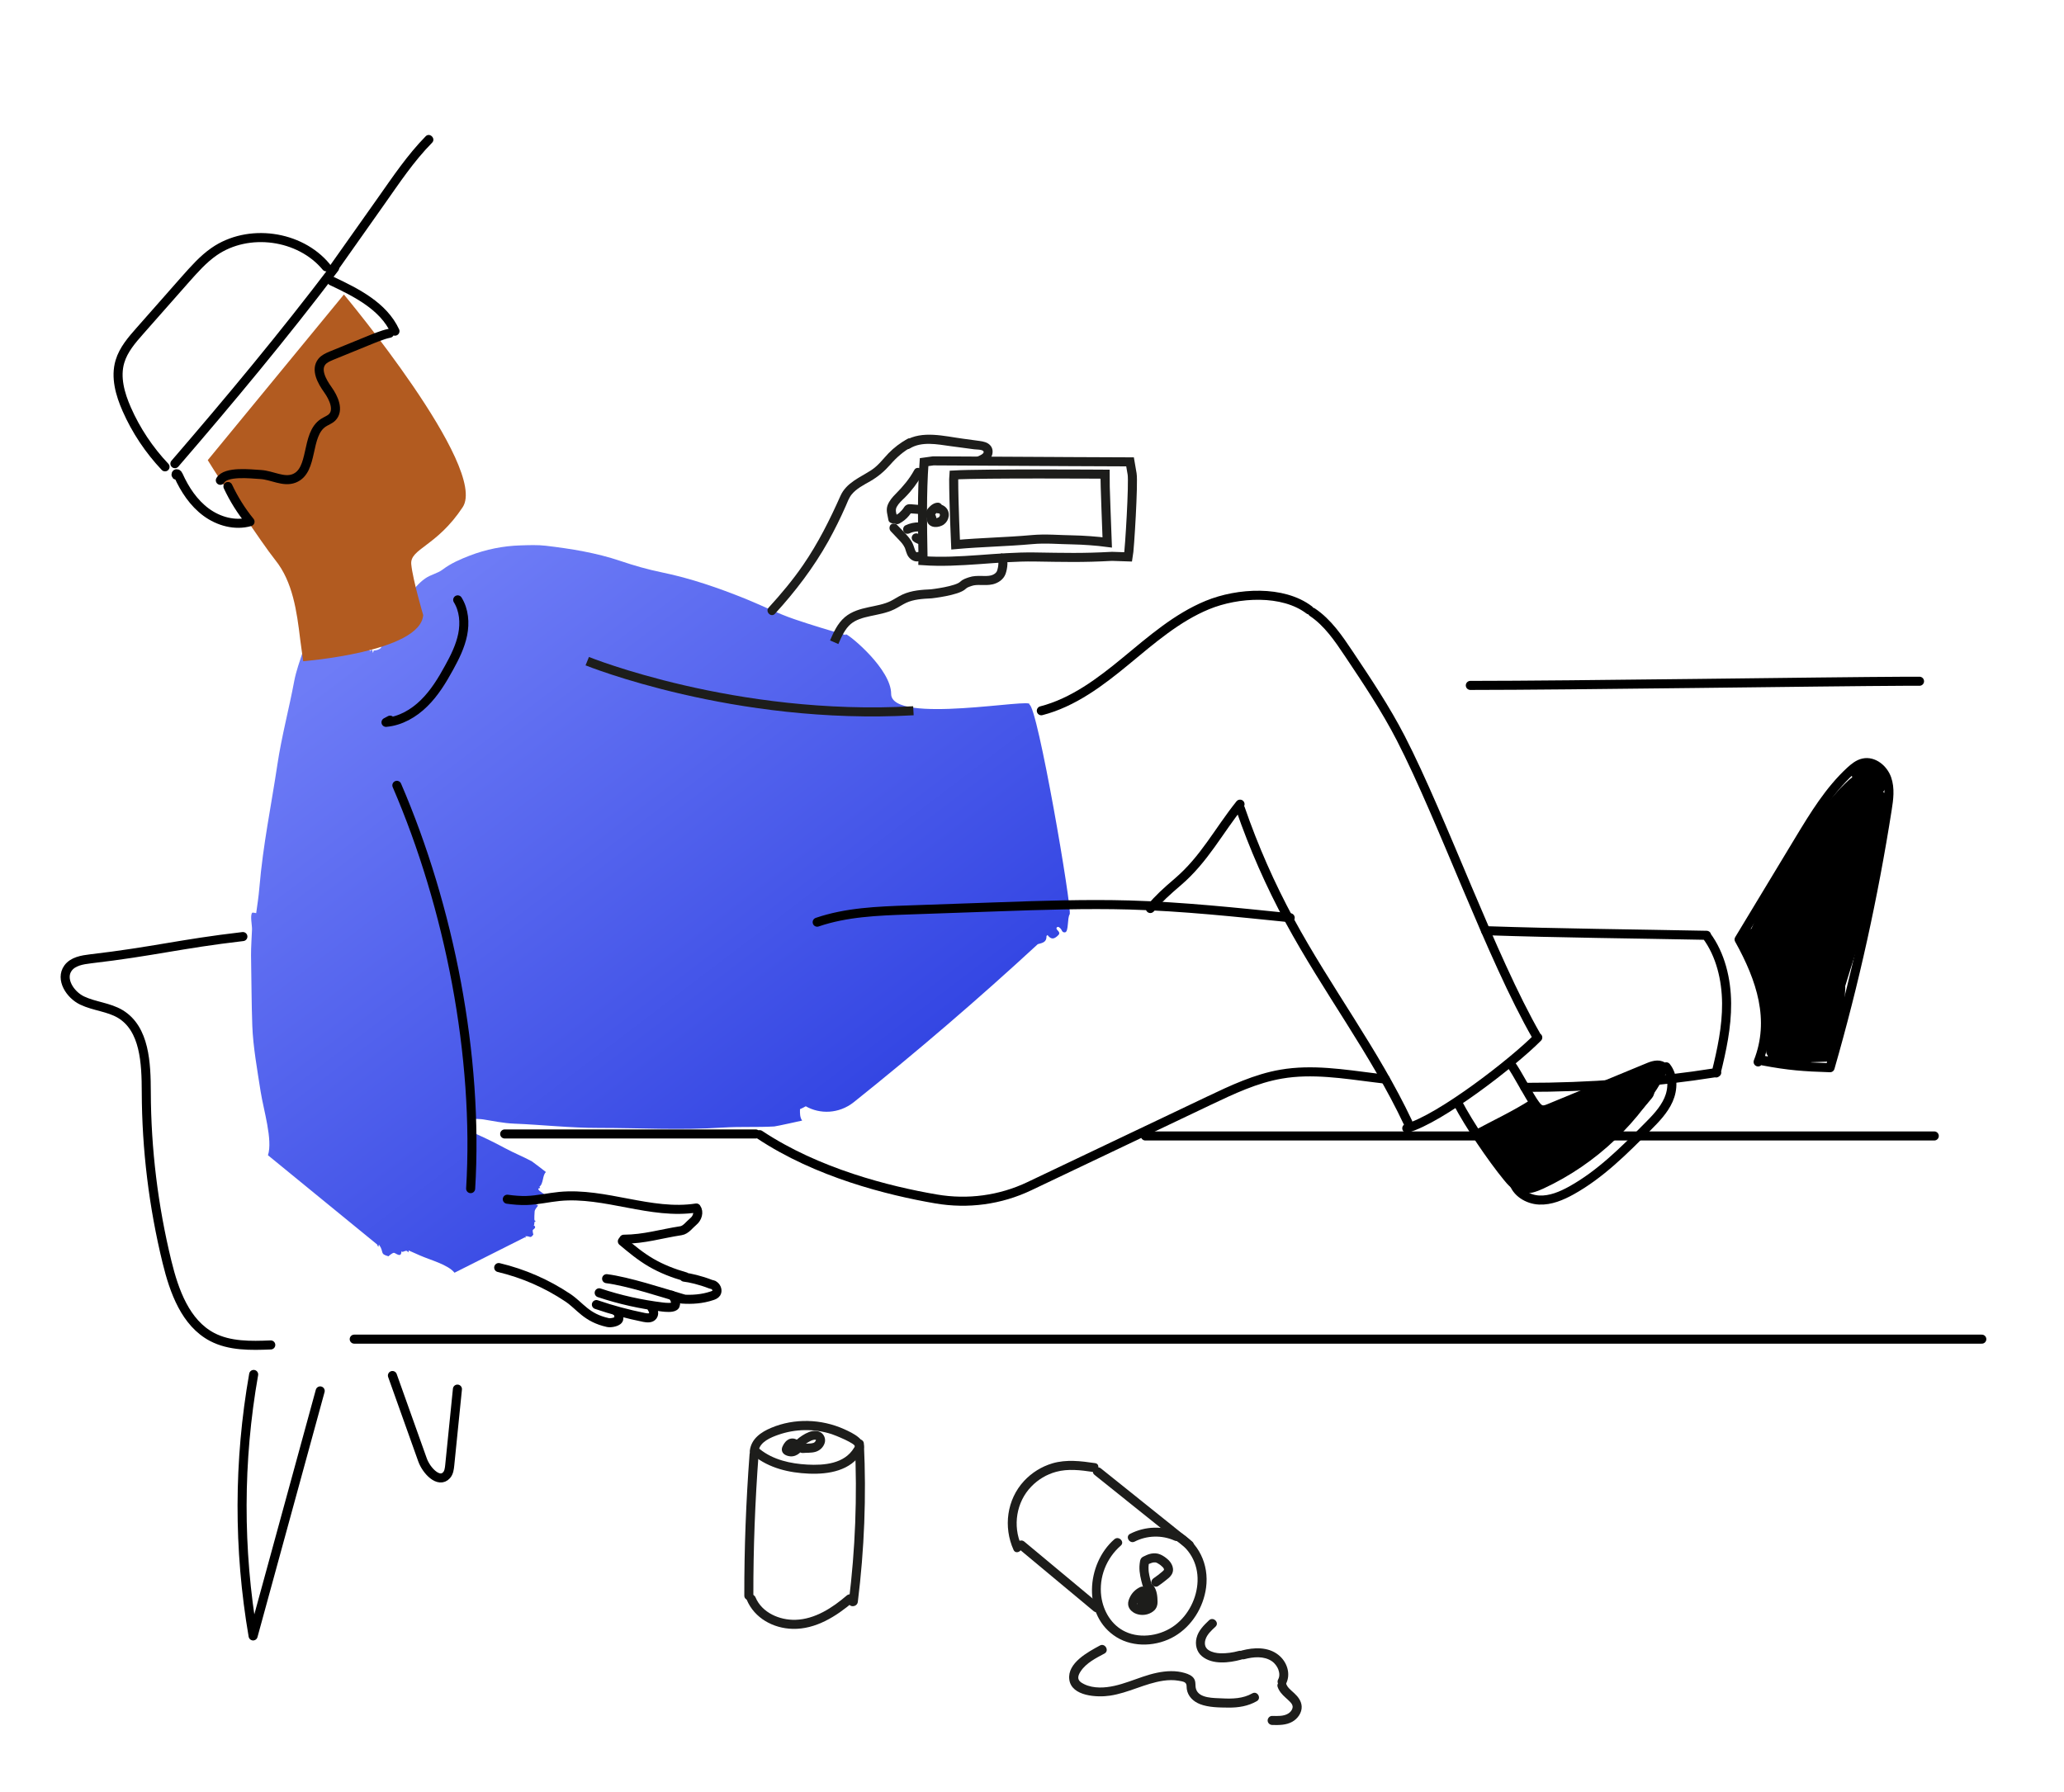 <svg width="228" height="198" viewBox="0 0 228 198" fill="none" xmlns="http://www.w3.org/2000/svg">
<path d="M98.44 76.66C98.44 73.99 94.03 70.29 93.44 70.07C93.43 70.1 93.41 70.13 93.4 70.16C91.51 69.62 89.62 69.05 87.77 68.42C85.94 67.8 84.17 66.9 82.35 66.16C79.34 64.95 76.28 63.89 73.11 63.24C71.55 62.92 70.05 62.49 68.54 61.98C65.88 61.08 63.09 60.63 60.31 60.3C59.39 60.19 58.43 60.23 57.48 60.26C55.574 60.318 53.691 60.697 51.91 61.38C50.85 61.79 49.81 62.24 48.91 62.92C48.32 63.37 47.58 63.48 46.96 63.92C46.2 64.45 45.71 65.14 45.12 65.79C44.56 66.41 44.07 67.08 43.57 67.74C43.35 68.03 42.81 68.44 43.81 68.45C44.3 68.45 44.67 68.96 44.84 69.37C45.1 70.02 43.79 70.91 42.54 70.96C42.13 70.98 42.1 71.16 42.12 71.45C42.14 71.74 41.4 71.92 41.27 71.86C41.29 71.87 41.26 71.97 41.22 72.1C41.2 72.09 41.18 72.09 41.16 72.08C41.17 71.93 41.14 71.81 41.02 71.78C40.95 71.83 40.91 71.9 40.89 71.97C40.87 71.88 40.82 71.81 40.7 71.77C40.686 71.774 40.673 71.782 40.662 71.793C40.652 71.803 40.644 71.816 40.64 71.83C40.617 71.818 40.594 71.808 40.57 71.8C40.42 71.75 40.27 71.7 40.12 71.66C40.12 71.66 40.12 71.65 40.11 71.65C40.085 71.629 40.056 71.615 40.025 71.608C39.993 71.601 39.961 71.602 39.93 71.61C39.84 71.58 39.75 71.56 39.66 71.54C39.63 71.51 39.62 71.49 39.62 71.49C39.62 71.49 39.61 71.5 39.6 71.52H39.59C39.53 71.5 39.48 71.49 39.42 71.47V71.46C39.4 71.45 39.38 71.44 39.36 71.45C38.92 71.32 38.48 71.2 38.04 71.07C37.939 71.04 37.831 71.04 37.73 71.07C37.5 71 37.15 70.98 36.8 70.9C36.64 70.86 36.19 70.7 35.9 70.69C35.83 70.66 35.76 70.63 35.68 70.6C35.599 70.56 35.51 70.54 35.42 70.54C35.09 70.28 34.36 70.17 34.11 70.28C33.6 70.49 33.67 71.31 33.46 71.98C33.13 73.02 32.72 74.08 32.49 75.31C31.96 78.16 31.1 81.42 30.65 84.42C29.94 89.17 29.07 93.2 28.65 98.1C28.57 99.05 28.43 99.97 28.3 100.89C28.07 100.84 27.88 100.82 27.86 100.85C27.61 101.12 27.85 102.25 27.84 102.66C27.82 103.24 27.72 104.73 27.73 105.55C27.78 108.22 27.78 110.82 27.87 113.33C27.95 115.63 28.43 118.26 28.79 120.6C29.11 122.63 30.15 125.96 29.6 127.64L41.66 137.5C41.86 138.02 41.8 137.56 41.86 137.51C42.48 138.38 41.89 138.53 42.93 138.81C42.89 138.8 43.33 138.43 43.51 138.42C43.68 138.41 44.35 139.08 44.34 138.23C44.45 138.52 44.92 137.93 45.07 138.37C45.14 138.32 45.15 138.25 45.14 138.16C45.58 138.36 46.01 138.55 46.43 138.73C47.54 139.22 49.48 139.72 50.21 140.62L57.96 136.72C58.27 136.78 58.02 136.66 58.01 136.6C58.59 136.52 58.54 136.92 58.92 136.4C58.91 136.42 58.82 136.03 58.85 135.92C58.88 135.82 59.37 135.64 58.94 135.36C59.11 135.39 58.92 134.91 59.17 134.97C59.15 134.9 59.11 134.85 59.04 134.84C59.01 134.71 59.04 133.98 59.06 133.83C59.11 133.54 59.44 133.25 59.43 133.2C59.36 133.133 59.274 133.085 59.18 133.06C59.31 133.01 59.29 133.13 59.42 133.01C59.43 132.93 59.4 132.87 59.33 132.84C59.47 132.88 59.6 132.93 59.74 132.98C59.714 132.923 59.672 132.874 59.62 132.84C59.69 132.86 59.75 132.85 59.8 132.8C59.75 132.763 59.692 132.738 59.63 132.73C59.63 132.73 59.75 132.68 59.67 132.6C59.71 132.61 59.94 132.73 60.02 132.69C59.96 132.72 60.06 132.33 60.21 132.61C60.04 132.27 60.41 132.62 60.37 132.33C60.31 131.89 59.49 131.67 59.47 131.38C59.46 131.18 59.83 131.38 59.58 131.12C60.05 130.81 59.91 129.82 60.31 129.5C60.31 129.5 58.87 128.38 58.76 128.32C57.75 127.77 56.76 127.39 55.77 126.85C54.746 126.298 53.702 125.785 52.64 125.31C52.57 124.74 52.5 124.18 52.42 123.62C52.72 123.64 53.06 123.63 53.38 123.68C54.46 123.85 55.57 124.1 56.81 124.15C59.71 124.26 63.05 124.63 66.09 124.62C70.89 124.62 75.01 124.89 79.92 124.58C81.81 124.46 83.61 124.57 85.53 124.46C85.75 124.45 88.61 123.81 88.61 123.81C88.36 123.48 88.36 123.02 88.37 122.55C88.59 122.46 88.8 122.35 89.01 122.23C90.55 123.11 92.66 123.09 94.31 121.78C101.28 116.21 108.06 110.39 114.64 104.32C115.14 104.18 115.63 104.12 115.6 103.42L115.71 103.31C116.09 103.79 116.38 103.78 116.76 103.46C117.02 103.24 117.14 103.1 116.82 102.78C116.7 102.66 116.65 102.53 116.78 102.44C116.93 102.35 117.03 102.49 117.14 102.58C117.31 102.73 117.31 103.07 117.66 103.01C118.06 102.95 117.89 101.41 118.16 101.03C118.48 100.56 114.59 77.87 113.7 77.85C114.49 77.01 98.44 80.14 98.44 76.66V76.66Z" fill="url(#paint0_linear_1230_3341)"/>
<path d="M39.13 147.96C38.16 147.96 38.16 147.96 39.13 147.96H218.92M26.83 103.48C19.8 104.3 17.02 105.12 10 105.94C9.08 106.05 8.05 106.22 7.51 106.97C6.64 108.18 7.73 109.91 9.08 110.55C10.43 111.19 12 111.27 13.28 112.03C16.01 113.67 16.15 117.48 16.16 120.67C16.18 126.99 16.95 133.3 18.45 139.44C19.24 142.67 20.49 146.17 23.43 147.72C25.38 148.74 27.7 148.69 29.91 148.6M162.42 75.73C173.73 75.73 201.35 75.31 210.52 75.27H212.04M43.35 151.98C44.46 155.08 45.56 158.19 46.67 161.29C47.1 162.5 48.48 163.94 49.33 162.99C49.59 162.7 49.64 162.28 49.68 161.89C49.96 159.09 50.25 156.28 50.53 153.48M28.02 151.86C26.335 161.415 26.315 171.188 27.96 180.75L35.37 153.68M126.52 125.51H213.67M55.75 125.29H83.48M19.32 51.23C25.39 44.19 31.35 37.03 36.96 29.62M18.23 51.58C16.47 49.72 15.03 47.56 14 45.22C13.27 43.56 12.73 41.68 13.25 39.94C13.64 38.63 14.57 37.56 15.47 36.54C17.14 34.65 18.81 32.76 20.48 30.86C21.46 29.76 22.44 28.64 23.65 27.8C27.41 25.19 33.11 25.96 36.03 29.48" stroke="black" stroke-miterlimit="10" stroke-linecap="round" stroke-linejoin="round"/>
<path d="M46.75 67.96C46.75 67.96 45.6 64.08 45.43 62.35C45.26 60.62 48.23 60.4 51.11 56.04C53.98 51.68 37.99 32.54 37.99 32.54L22.95 50.84C24.2 52.9 28.9 60 30.41 61.88C32.34 64.28 32.79 67.55 33.16 70.64L33.49 73.06C33.49 73.05 46.44 72.05 46.75 67.96V67.96Z" fill="#B25B20"/>
<path d="M24.34 53.07C24.95 52.04 27.63 52.36 28.81 52.43C30.06 52.51 31.32 53.31 32.48 52.86C34.71 52 33.71 48.02 35.72 46.71C36.04 46.5 36.41 46.38 36.68 46.12C37.48 45.33 36.87 43.97 36.21 43.05C35.55 42.13 34.85 40.85 35.55 39.97C35.82 39.63 36.23 39.46 36.63 39.29C37.94 38.76 39.25 38.22 40.55 37.69C41.2 37.43 42.2 36.99 43.03 36.82M188.52 103.4C190.06 105.48 190.71 108.22 190.73 110.85C190.75 113.48 190.19 116.04 189.57 118.55M164.1 102.83C172.29 103.11 180.55 103.18 188.52 103.34M90.27 101.89C93.48 100.79 96.93 100.66 100.32 100.54C103.66 100.42 106.99 100.31 110.33 100.19C115.14 100.02 119.94 99.86 124.75 99.99C130.69 100.16 136.6 100.8 142.52 101.4M153.03 119.23C152.64 119.18 152.25 119.14 151.87 119.09C148.43 118.66 144.94 118.09 141.53 118.68C138.72 119.16 136.11 120.4 133.54 121.62L113.71 131.06C110.5 132.59 106.91 133.07 103.41 132.47C98.14 131.57 90.26 129.59 83.92 125.37M189.64 118.5C182.63 119.61 175.53 120.15 168.44 120.14M50.56 66.28C51.26 67.4 51.37 68.82 51.11 70.11C50.85 71.4 50.25 72.61 49.61 73.77C48.84 75.18 47.99 76.57 46.85 77.69C45.71 78.82 44.24 79.67 42.64 79.81L43.09 79.57M194.75 117.22C197.58 117.76 199.28 117.88 202.16 117.97C204.86 108.6 206.96 99.06 208.47 89.43C208.65 88.3 208.81 87.12 208.43 86.04C208.05 84.96 206.95 84.05 205.83 84.3C205.28 84.42 204.82 84.8 204.4 85.18C202.07 87.33 200.4 90.08 198.76 92.79C196.54 96.46 194.33 100.13 192.11 103.8C194.54 108.17 196.04 112.68 194.21 117.33C194.39 117.03 195.68 117.24 194.75 117.22V117.22Z" stroke="black" stroke-miterlimit="10" stroke-linecap="round" stroke-linejoin="round"/>
<path d="M201.97 117.29C201.36 117.31 200.75 117.34 200.14 117.36C198.75 117.54 197.36 117.59 195.95 117.51C195.47 117.48 195.24 117.04 195.27 116.62C195.164 116.501 195.104 116.349 195.1 116.19C195.01 114.26 194.79 112.35 194.41 110.46C194.14 109.1 193.57 107.66 193.48 106.24C193.09 105.62 192.67 105.03 192.21 104.45C191.82 103.97 192.2 103.03 192.88 103.15C192.932 103.018 193.013 102.899 193.116 102.802C193.22 102.705 193.344 102.633 193.48 102.59C195.04 98.81 196.98 95.18 199.36 91.86C200.393 90.421 201.511 89.045 202.71 87.74C203.06 87.32 203.44 86.92 203.84 86.55C204.08 86.32 204.34 86.08 204.61 85.87C204.542 85.71 204.528 85.531 204.569 85.362C204.611 85.193 204.706 85.041 204.84 84.93C205.62 84.3 206.58 84.16 207.5 84.59C207.91 84.78 208.21 85.39 207.86 85.79C207.91 85.86 207.95 85.94 207.98 86.02C208.38 86.24 208.49 86.82 208.23 87.21L208.02 87.51C208.3 87.62 208.5 87.89 208.47 88.31C208.05 92.91 207.23 97.46 206 101.91C205.35 104.28 204.53 106.61 203.83 108.96C203.83 109 203.84 109.04 203.84 109.09C203.75 111.62 203.35 114.1 202.66 116.53C202.66 116.54 202.65 116.55 202.65 116.56C202.65 116.93 202.44 117.27 201.97 117.29V117.29Z" fill="black"/>
<path d="M43.63 36.59C42.35 33.83 39.39 32.34 36.64 31.04M25.18 53.75C25.83 55.14 26.65 56.45 27.62 57.64C25.97 58.11 24.15 57.61 22.77 56.59C21.39 55.57 20.41 54.09 19.71 52.53C19.67 52.44 19.61 52.34 19.52 52.34C19.42 52.34 19.42 52.54 19.51 52.5M144.97 67.64C146.67 68.78 147.85 70.52 148.98 72.21C151.02 75.26 153.06 78.31 154.74 81.57C159.35 90.53 164.72 105.77 169.74 114.5M115.03 78.53C118.56 77.62 121.57 75.34 124.38 73.02C127.19 70.7 130 68.24 133.37 66.85C136.75 65.46 141.72 65.18 144.62 67.39M155.52 124.01C151.85 116.23 146.58 109.32 142.48 101.75C140.323 97.77 138.497 93.619 137.02 89.34M136.98 88.85C134.59 91.84 133.05 94.91 130.14 97.41C128.82 98.54 128.05 99.24 127.07 100.38M169.87 114.63C167.16 117.38 159.09 123.63 155.4 124.66" stroke="black" stroke-miterlimit="10" stroke-linecap="round" stroke-linejoin="round"/>
<path d="M166.89 117.58C167.53 118.41 168.96 121.21 169.6 122.04C169.78 122.28 169.99 122.54 170.29 122.61C170.57 122.68 170.86 122.57 171.13 122.46C174.81 120.94 178.48 119.42 182.16 117.9C182.71 117.67 183.47 117.5 183.8 118C180.86 123.61 176.03 128.21 170.28 130.87C169.58 131.19 168.8 131.49 168.06 131.29C167.41 131.11 166.93 130.57 166.51 130.05C164.8 127.97 162.24 124.2 161.01 121.81M169.35 121.94C167.3 123.24 165.31 124.16 163.17 125.31" stroke="black" stroke-miterlimit="10" stroke-linecap="round" stroke-linejoin="round"/>
<path d="M167.75 131.25C168.53 131.69 169.32 131.46 170.05 131.05C170.96 130.54 171.84 129.97 172.72 129.41C176.32 127.15 179.82 124.64 182.5 121.3C182.83 120.89 182.82 120.3 182.56 119.9C182.68 119.85 182.81 119.79 182.93 119.74C184.21 119.19 183.59 117.1 182.3 117.65C179.08 119.02 175.86 120.4 172.64 121.77C172.13 121.99 171.22 122.61 170.64 122.57C170.33 122.55 170.02 122.26 169.7 122.21C169.44 122.17 169.14 122.19 168.89 122.25C168.13 122.45 167.42 123.04 166.76 123.43C165.98 123.9 165.2 124.37 164.43 124.83C163.94 125.12 163.74 125.85 164.08 126.33L165.99 129.11C166.47 129.86 166.95 130.81 167.75 131.25V131.25Z" fill="black"/>
<path d="M184.06 117.87C184.86 118.87 184.83 120.35 184.31 121.52C183.79 122.69 182.87 123.63 181.96 124.54C179.39 127.13 176.78 129.75 173.6 131.52C172.5 132.13 171.28 132.65 170.02 132.59C168.76 132.53 167.46 131.74 167.17 130.52M43.84 86.77C49.65 100.24 52.88 116.7 51.99 131.33M56.04 132.5C56.75 132.6 57.46 132.66 58.17 132.64C59.39 132.6 60.59 132.31 61.81 132.19C66.86 131.71 71.9 134.25 76.92 133.47C77.25 133.92 77.03 134.6 76.6 134.95C76.17 135.3 75.77 135.9 75.22 135.98C72.94 136.33 71.22 136.9 68.91 136.92M75.38 143.48C73.14 142.81 69.33 141.57 67.01 141.28" stroke="black" stroke-miterlimit="10" stroke-linecap="round" stroke-linejoin="round"/>
<path d="M75.57 141.11C76.21 141.18 77.38 141.45 78.48 141.88C78.76 141.99 78.69 141.87 78.93 142.06C79.17 142.25 79.29 142.62 79.13 142.87C79.02 143.03 78.83 143.11 78.64 143.17C77.57 143.53 76.45 143.61 75.32 143.53M68.75 137.15C69.75 137.99 70.76 138.83 71.91 139.5C73.09 140.19 74.38 140.69 75.72 141.07M74.2 143.11C74.52 143.26 74.8 144.12 74.51 144.32C74.22 144.52 73.54 144.45 73.18 144.41C70.81 144.12 68.46 143.6 66.19 142.84M71.91 144.35C72.12 144.66 72.33 145.08 72.12 145.38C71.92 145.67 71.49 145.63 71.14 145.56C69.36 145.2 67.6 144.73 65.88 144.14" stroke="black" stroke-miterlimit="10" stroke-linecap="round" stroke-linejoin="round"/>
<path d="M68.09 144.9C68.37 145.06 68.37 145.37 68.36 145.68C68.35 146.05 67.47 146.2 67.16 146.13C64.75 145.6 64.11 144.31 62.72 143.38C60.395 141.825 57.811 140.697 55.09 140.05" stroke="black" stroke-miterlimit="10" stroke-linecap="round" stroke-linejoin="round"/>
<path d="M123.1 170.07C119.99 172.78 119.53 178.53 123.34 180.89C125.25 182.07 127.85 181.91 129.75 180.79C131.67 179.66 132.94 177.59 133.23 175.41C133.57 172.84 132.41 170.41 130.12 169.17C129.55 168.86 129.05 169.73 129.62 170.03C131.37 170.98 132.36 172.71 132.29 174.7C132.23 176.56 131.29 178.43 129.8 179.56C128.3 180.7 126.07 181.1 124.33 180.29C122.79 179.58 121.87 178.02 121.65 176.37C121.38 174.26 122.21 172.17 123.8 170.78C124.29 170.36 123.58 169.65 123.1 170.07V170.07Z" fill="#1D1D1B"/>
<path d="M121.53 177.31C118.74 174.98 115.94 172.66 113.15 170.33C112.66 169.92 111.95 170.62 112.44 171.04C115.23 173.37 118.03 175.69 120.82 178.02C121.32 178.42 122.03 177.72 121.53 177.31ZM131.69 170.32C128.33 167.63 124.97 164.93 121.61 162.24C121.11 161.84 120.4 162.54 120.9 162.95C124.26 165.64 127.62 168.34 130.98 171.03C131.48 171.42 132.2 170.72 131.69 170.32V170.32Z" fill="#1D1D1B"/>
<path d="M120.97 161.66C119.41 161.43 117.8 161.23 116.26 161.68C115.058 162.038 113.974 162.711 113.12 163.63C111.22 165.68 110.82 168.71 111.96 171.24C112.22 171.83 113.09 171.32 112.82 170.74C111.85 168.59 112.27 165.95 113.92 164.25C114.669 163.468 115.616 162.905 116.66 162.62C117.98 162.26 119.37 162.43 120.71 162.63C121.33 162.71 121.6 161.75 120.97 161.66ZM121.5 181.81C120.18 182.53 117.88 183.74 118.12 185.57C118.36 187.44 121.23 187.56 122.61 187.35C124.64 187.05 126.47 186 128.5 185.7C129.05 185.62 129.64 185.6 130.19 185.7C130.4 185.74 130.73 185.77 130.91 185.91C131.13 186.08 131.06 186.37 131.1 186.63C131.22 187.42 131.81 187.99 132.54 188.28C133.5 188.66 134.7 188.66 135.72 188.67C136.81 188.68 137.87 188.51 138.83 187.96C139.39 187.64 138.89 186.78 138.33 187.1C137.31 187.68 136.14 187.71 135 187.65C134.13 187.6 132.45 187.68 132.12 186.62C132 186.24 132.13 185.86 131.91 185.49C131.69 185.13 131.28 184.97 130.89 184.85C129.89 184.55 128.82 184.61 127.81 184.82C125.67 185.26 123.68 186.48 121.46 186.45C120.88 186.44 120.29 186.34 119.76 186.08C119.45 185.92 119.1 185.73 119.11 185.33C119.12 185.1 119.25 184.85 119.38 184.66C119.98 183.74 121.08 183.19 122.02 182.69C122.57 182.37 122.06 181.5 121.5 181.81V181.81ZM133.56 179.02C132.98 179.57 132.38 180.16 132.18 180.96C131.99 181.7 132.18 182.51 132.78 183C133.94 183.96 135.77 183.73 137.11 183.37C137.73 183.2 137.47 182.24 136.84 182.41C136.18 182.59 135.49 182.69 134.81 182.67C134.35 182.65 133.9 182.57 133.51 182.32C133.346 182.216 133.219 182.062 133.15 181.88C133.07 181.66 133.09 181.39 133.16 181.16C133.34 180.57 133.83 180.14 134.27 179.73C134.74 179.29 134.03 178.58 133.56 179.02V179.02Z" fill="#1D1D1B"/>
<path d="M137.46 183.32C138.45 183.06 139.63 182.94 140.52 183.56C140.81 183.76 141.09 184.13 141.21 184.46C141.35 184.85 141.37 185.23 141.19 185.56C140.89 186.13 141.76 186.64 142.05 186.06C142.63 184.95 142.17 183.59 141.21 182.84C140.07 181.94 138.51 182.01 137.18 182.36C136.57 182.52 136.83 183.48 137.46 183.32V183.32Z" fill="#1D1D1B"/>
<path d="M141.13 186.37C141.29 186.86 141.63 187.23 142.01 187.57C142.17 187.72 142.34 187.86 142.49 188.02C142.52 188.05 142.55 188.09 142.58 188.12C142.62 188.16 142.62 188.17 142.59 188.12C142.61 188.14 142.62 188.17 142.64 188.19C142.66 188.23 142.69 188.26 142.71 188.3C142.72 188.33 142.74 188.35 142.75 188.38C142.73 188.33 142.73 188.33 142.75 188.38C142.76 188.43 142.78 188.48 142.79 188.53C142.8 188.56 142.8 188.56 142.79 188.52V188.63C142.79 188.67 142.75 188.82 142.73 188.86C142.63 189.07 142.48 189.22 142.28 189.34C141.78 189.64 141.11 189.6 140.53 189.59C140.26 189.58 140.03 189.83 140.03 190.09C140.03 190.37 140.26 190.58 140.53 190.59C141.28 190.61 142.07 190.61 142.74 190.24C143.34 189.91 143.83 189.24 143.79 188.53C143.75 187.93 143.39 187.47 142.97 187.08C142.78 186.91 142.59 186.74 142.41 186.56C142.37 186.52 142.33 186.47 142.29 186.42C142.25 186.37 142.25 186.37 142.28 186.41C142.26 186.389 142.243 186.365 142.23 186.34C142.2 186.29 142.17 186.24 142.14 186.18C142.12 186.13 142.11 186.13 142.13 186.18L142.1 186.09C142.062 185.963 141.976 185.856 141.86 185.79C141.745 185.725 141.608 185.707 141.48 185.74C141.23 185.82 141.04 186.11 141.13 186.37V186.37ZM125.34 170.33C126.68 169.64 128.35 169.59 129.73 170.21C129.98 170.32 130.27 170.28 130.41 170.03C130.54 169.82 130.48 169.46 130.23 169.35C129.381 168.961 128.455 168.77 127.521 168.791C126.588 168.812 125.671 169.044 124.84 169.47C124.26 169.76 124.77 170.62 125.34 170.33V170.33ZM125.94 175.36C125.48 175.57 125.07 175.96 124.84 176.42C124.71 176.68 124.59 176.98 124.62 177.28C124.66 177.67 124.89 177.95 125.21 178.16C125.66 178.44 126.25 178.5 126.76 178.35C127.04 178.27 127.32 178.12 127.53 177.91C127.78 177.65 127.88 177.32 127.87 176.97C127.86 176.37 127.8 175.71 127.43 175.21C127.26 174.97 127.01 174.91 126.75 175.03C126.21 175.28 125.75 175.73 125.49 176.25C125.4 176.43 125.4 176.64 125.53 176.81C125.66 176.97 125.86 177.03 126.06 176.99C126.38 176.92 126.7 176.78 126.97 176.59L126.29 175.91C126.09 176.23 125.88 176.54 125.67 176.85C125.55 177.02 125.59 177.31 125.75 177.46C125.91 177.6 126.17 177.67 126.36 177.54C126.56 177.4 126.76 177.26 126.96 177.13L126.28 176.45C126.24 176.53 126.2 176.63 126.13 176.7C126.23 176.6 126.11 176.72 126.09 176.73C126.06 176.76 126.02 176.8 125.98 176.83C125.83 176.96 125.81 177.21 125.88 177.38C125.95 177.55 126.14 177.7 126.34 177.69C126.53 177.68 126.74 177.61 126.86 177.45C126.95 177.34 127.01 177.24 127.01 177.1C127.011 177.034 126.998 176.969 126.972 176.909C126.946 176.849 126.908 176.794 126.86 176.75C126.68 176.59 126.32 176.53 126.15 176.75C126.12 176.78 126.12 176.78 126.15 176.76C126.201 176.719 126.265 176.698 126.33 176.7C126.45 176.98 126.57 177.27 126.68 177.55C126.87 177.39 127.02 177.19 127.13 176.97C127.22 176.77 127.22 176.52 127.05 176.36C126.89 176.22 126.63 176.15 126.44 176.28C126.24 176.42 126.04 176.56 125.84 176.69L126.52 177.37C126.73 177.06 126.95 176.75 127.14 176.43C127.25 176.25 127.22 175.97 127.06 175.82C126.91 175.68 126.64 175.61 126.45 175.74C126.34 175.82 126.22 175.89 126.09 175.95C126 175.99 126.15 175.93 126.09 175.95L126 175.98C125.93 176 125.86 176.02 125.78 176.04C125.97 176.28 126.16 176.53 126.34 176.77C126.4 176.66 126.46 176.55 126.53 176.45C126.58 176.37 126.48 176.5 126.52 176.46C126.542 176.441 126.559 176.417 126.57 176.39C126.61 176.34 126.65 176.3 126.7 176.25C126.74 176.21 126.78 176.17 126.83 176.14C126.89 176.09 126.87 176.13 126.82 176.14C126.84 176.13 126.88 176.1 126.9 176.08C127 176.01 127.11 175.95 127.23 175.9C127 175.84 126.77 175.78 126.55 175.72C126.61 175.8 126.65 175.88 126.7 175.96C126.74 176.04 126.69 175.95 126.69 175.94C126.69 175.96 126.71 175.99 126.71 176.01C126.73 176.07 126.75 176.12 126.76 176.18C126.78 176.26 126.83 176.38 126.82 176.46C126.83 176.37 126.81 176.39 126.82 176.43C126.82 176.45 126.83 176.48 126.83 176.5C126.84 176.56 126.84 176.62 126.84 176.68C126.85 176.78 126.85 176.88 126.85 176.97C126.85 176.98 126.86 177.13 126.85 177.13C126.84 177.13 126.88 177.01 126.85 177.11C126.85 177.13 126.81 177.23 126.84 177.16C126.87 177.09 126.82 177.19 126.81 177.2C126.81 177.2 126.9 177.11 126.82 177.18C126.81 177.19 126.71 177.27 126.72 177.28C126.72 177.27 126.81 177.22 126.74 177.26C126.72 177.27 126.7 177.28 126.68 177.3C126.64 177.33 126.59 177.35 126.55 177.37C126.49 177.4 126.64 177.34 126.58 177.36C126.56 177.37 126.54 177.38 126.52 177.38C126.48 177.39 126.44 177.41 126.39 177.42C126.37 177.43 126.35 177.43 126.33 177.43C126.31 177.43 126.24 177.44 126.32 177.43H126.08C125.95 177.42 126.18 177.45 126.05 177.43C126.03 177.43 125.78 177.37 125.78 177.35C125.78 177.34 125.88 177.4 125.81 177.36L125.75 177.33C125.71 177.31 125.68 177.28 125.64 177.26C125.56 177.21 125.66 177.27 125.66 177.28C125.66 177.27 125.62 177.24 125.61 177.23C125.61 177.23 125.56 177.19 125.56 177.18C125.6 177.23 125.61 177.24 125.59 177.21C125.57 177.18 125.58 177.19 125.6 177.25C125.58 177.24 125.59 177.19 125.58 177.18C125.61 177.2 125.58 177.28 125.59 177.21V177.14C125.58 177.15 125.57 177.24 125.59 177.16C125.6 177.11 125.61 177.06 125.63 177.02C125.63 177.01 125.65 176.96 125.65 176.95C125.62 177.01 125.62 177.03 125.63 176.99C125.64 176.97 125.64 176.96 125.65 176.94C125.69 176.85 125.74 176.76 125.8 176.68C125.81 176.67 125.83 176.63 125.84 176.63C125.8 176.68 125.79 176.69 125.81 176.67C125.82 176.66 125.83 176.64 125.84 176.63C125.87 176.59 125.91 176.56 125.94 176.52C125.98 176.48 126.02 176.44 126.06 176.41C126.08 176.4 126.14 176.37 126.07 176.4C126 176.44 126.09 176.39 126.1 176.38C126.19 176.32 126.29 176.26 126.39 176.22C126.63 176.11 126.71 175.75 126.57 175.54C126.46 175.29 126.19 175.24 125.94 175.36V175.36Z" fill="#1D1D1B"/>
<path d="M127.18 174.94C127.07 174.53 126.96 174.12 126.9 173.7C126.91 173.78 126.89 173.61 126.89 173.61C126.89 173.56 126.88 173.52 126.88 173.47C126.87 173.37 126.87 173.27 126.87 173.17C126.872 173.033 126.882 172.896 126.9 172.76C126.91 172.71 126.92 172.65 126.94 172.6C126.86 172.7 126.79 172.8 126.71 172.9C126.92 172.8 127.03 172.74 127.22 172.68C127.27 172.66 127.32 172.65 127.37 172.64C127.39 172.64 127.53 172.62 127.44 172.63H127.65C127.695 172.638 127.738 172.651 127.78 172.67C127.81 172.68 127.81 172.68 127.77 172.67C127.79 172.68 127.81 172.69 127.84 172.7C127.92 172.74 128 172.79 128.07 172.84L128.19 172.93C128.32 173.02 128.12 172.87 128.24 172.97C128.31 173.03 128.38 173.09 128.45 173.16C128.46 173.17 128.54 173.28 128.49 173.2C128.52 173.24 128.54 173.28 128.56 173.32C128.53 173.26 128.56 173.32 128.57 173.36C128.58 173.38 128.58 173.41 128.59 173.43C128.58 173.38 128.58 173.38 128.58 173.41C128.58 173.45 128.58 173.44 128.59 173.39C128.59 173.41 128.58 173.44 128.57 173.46C128.56 173.49 128.56 173.49 128.57 173.45C128.56 173.46 128.55 173.48 128.55 173.49C128.62 173.43 128.52 173.52 128.51 173.53L128.41 173.63C128.08 173.92 127.8 174.12 127.43 174.38C127.22 174.53 127.1 174.82 127.25 175.06C127.39 175.27 127.7 175.4 127.93 175.24C128.21 175.05 128.48 174.85 128.74 174.64C128.98 174.45 129.23 174.27 129.4 174.01C129.81 173.4 129.46 172.67 128.95 172.25C128.71 172.05 128.46 171.87 128.17 171.75C127.84 171.61 127.5 171.59 127.15 171.66C126.84 171.72 126.55 171.86 126.27 172C126.05 172.11 125.97 172.29 125.93 172.52C125.9 172.7 125.88 172.88 125.87 173.06C125.84 173.79 126.03 174.51 126.22 175.2C126.29 175.45 126.58 175.63 126.84 175.55C127.09 175.47 127.25 175.21 127.18 174.94V174.94ZM82.8 160.68C82.41 165.88 82.21 171.09 82.22 176.3C82.22 176.94 83.22 176.94 83.22 176.3C83.21 171.09 83.41 165.88 83.8 160.68C83.85 160.04 82.85 160.05 82.8 160.68Z" fill="#1D1D1B"/>
<path d="M82.49 176.76C83.34 178.79 85.42 179.92 87.57 179.97C90.11 180.03 92.39 178.58 94.25 176.99C94.74 176.57 94.03 175.87 93.54 176.28C91.96 177.64 90.02 178.91 87.87 178.97C86.12 179.02 84.17 178.19 83.46 176.49C83.21 175.91 82.24 176.17 82.49 176.76V176.76ZM83.22 160.81C84.97 162.22 87.16 162.73 89.36 162.82C91.55 162.91 93.99 162.5 95.2 160.47C95.53 159.92 94.67 159.41 94.34 159.97C93.28 161.74 91.04 161.92 89.18 161.82C87.33 161.72 85.4 161.3 83.93 160.11C83.43 159.7 82.72 160.41 83.22 160.81V160.81Z" fill="#1D1D1B"/>
<path d="M83.81 160.28C83.94 159.31 85.17 158.81 85.97 158.53C87.873 157.866 89.94 157.838 91.86 158.45C92.1 158.52 94.61 159.51 94.44 159.85C94.15 160.42 95.01 160.93 95.3 160.35C95.93 159.12 94.14 158.31 93.26 157.91C91.991 157.34 90.621 157.03 89.23 157C87.86 156.97 86.47 157.22 85.21 157.75C84.06 158.23 83 158.96 82.83 160.27C82.73 160.92 83.73 160.91 83.81 160.28Z" fill="#1D1D1B"/>
<path d="M94.43 159.51C94.71 165.35 94.48 171.19 93.76 176.99C93.68 177.63 94.68 177.62 94.76 176.99C95.48 171.19 95.71 165.34 95.43 159.51C95.4 158.87 94.4 158.87 94.43 159.51ZM88.72 159.76C88.75 159.73 88.79 159.7 88.82 159.67C88.83 159.66 88.85 159.65 88.86 159.63C88.93 159.57 88.86 159.63 88.85 159.64C88.91 159.58 89 159.53 89.07 159.48C89.22 159.38 89.38 159.28 89.55 159.2C89.59 159.18 89.62 159.16 89.66 159.15C89.74 159.11 89.55 159.19 89.66 159.15C89.73 159.13 89.79 159.1 89.86 159.09C89.89 159.08 89.93 159.08 89.96 159.07C90.05 159.05 89.85 159.08 89.96 159.07H90.1C90.16 159.07 89.98 159.04 90.06 159.07C90.09 159.08 90.12 159.09 90.15 159.09C90.18 159.1 90.03 159.06 90.13 159.08C90.15 159.09 90.2 159.13 90.13 159.08C90.127 159.077 90.123 159.074 90.12 159.07C90.13 159.08 90.15 159.11 90.16 159.11C90.14 159.11 90.1 159.01 90.13 159.08C90.13 159.09 90.15 159.13 90.16 159.13C90.15 159.12 90.14 159.03 90.13 159.07C90.13 159.08 90.14 159.1 90.14 159.11C90.16 159.18 90.13 159.07 90.13 159.06C90.13 159.07 90.12 159.2 90.14 159.1C90.16 159.01 90.13 159.12 90.13 159.14C90.13 159.15 90.11 159.18 90.11 159.19C90.11 159.19 90.16 159.1 90.13 159.14C90.11 159.17 90.1 159.2 90.08 159.23C90.07 159.24 90.05 159.27 90.05 159.28C90.05 159.28 90.12 159.2 90.08 159.24C90.05 159.27 90.03 159.3 90 159.33L89.97 159.36C89.91 159.42 89.99 159.34 90 159.34C89.97 159.35 89.94 159.38 89.91 159.4C89.89 159.41 89.8 159.45 89.88 159.42C89.96 159.39 89.88 159.42 89.87 159.42C89.85 159.43 89.82 159.44 89.79 159.44C89.74 159.45 89.69 159.47 89.64 159.47C89.62 159.47 89.54 159.49 89.61 159.48C89.68 159.47 89.59 159.48 89.58 159.48C89.47 159.49 89.37 159.49 89.26 159.5C89.01 159.51 88.76 159.52 88.51 159.56C88.39 159.58 88.27 159.69 88.21 159.79C88.15 159.9 88.12 160.06 88.16 160.18C88.25 160.46 88.5 160.57 88.78 160.53C88.65 160.55 88.81 160.53 88.84 160.53C88.89 160.53 88.95 160.52 89 160.52C89.12 160.51 89.24 160.51 89.36 160.51C89.61 160.5 89.87 160.48 90.12 160.4C90.57 160.26 90.94 159.91 91.09 159.46C91.25 159 91.04 158.45 90.6 158.23C90.21 158.04 89.75 158.07 89.35 158.23C88.85 158.43 88.4 158.73 87.99 159.09C87.79 159.26 87.8 159.62 87.99 159.8C88.099 159.875 88.23 159.911 88.362 159.904C88.494 159.897 88.62 159.846 88.72 159.76V159.76Z" fill="#1D1D1B"/>
<path d="M88.3 159.37C88.12 158.99 87.6 158.85 87.22 158.99C86.85 159.13 86.61 159.45 86.45 159.8C86.36 159.99 86.33 160.19 86.41 160.39C86.47 160.54 86.59 160.66 86.73 160.74C86.91 160.84 87.1 160.89 87.31 160.91C87.68 160.94 88.05 160.79 88.32 160.55C88.54 160.35 88.68 160.03 88.59 159.73C88.537 159.564 88.422 159.424 88.27 159.34C88.08 159.25 87.82 159.22 87.65 159.36C87.54 159.44 87.46 159.52 87.42 159.66C87.39 159.78 87.4 159.94 87.47 160.05C87.54 160.16 87.64 160.25 87.77 160.28C87.89 160.31 88.05 160.31 88.16 160.23C88.17 160.22 88.18 160.22 88.18 160.21C88.14 160.23 88.1 160.24 88.06 160.26C88.07 160.26 88.08 160.25 88.09 160.25C88.05 160.26 88 160.26 87.96 160.27H88C87.96 160.26 87.91 160.26 87.87 160.25C87.88 160.25 87.89 160.25 87.9 160.26C87.86 160.24 87.82 160.23 87.78 160.21C87.79 160.22 87.81 160.22 87.82 160.23C87.79 160.2 87.75 160.18 87.72 160.15L87.75 160.18C87.72 160.15 87.7 160.11 87.67 160.08C87.68 160.09 87.69 160.1 87.69 160.12C87.67 160.08 87.66 160.04 87.64 160C87.64 160.01 87.65 160.02 87.65 160.03C87.64 159.99 87.64 159.94 87.63 159.9V159.96C87.64 159.92 87.64 159.87 87.65 159.83C87.65 159.86 87.64 159.88 87.63 159.91C87.65 159.87 87.66 159.83 87.68 159.79C87.67 159.82 87.65 159.85 87.63 159.88C87.66 159.85 87.68 159.81 87.71 159.78C87.672 159.828 87.628 159.872 87.58 159.91C87.61 159.88 87.65 159.86 87.68 159.83C87.62 159.87 87.56 159.91 87.5 159.93C87.54 159.91 87.58 159.9 87.62 159.88C87.55 159.91 87.48 159.93 87.4 159.94C87.44 159.93 87.49 159.93 87.53 159.92C87.45 159.93 87.37 159.93 87.28 159.92C87.32 159.93 87.37 159.93 87.41 159.94C87.342 159.929 87.275 159.912 87.21 159.89C87.25 159.91 87.29 159.92 87.33 159.94C87.28 159.919 87.233 159.892 87.19 159.86C87.22 159.89 87.26 159.91 87.29 159.94C87.28 159.93 87.26 159.92 87.25 159.9C87.28 159.93 87.3 159.97 87.33 160C87.32 159.99 87.32 159.98 87.31 159.97C87.33 160.01 87.34 160.05 87.36 160.09C87.35 160.08 87.35 160.06 87.35 160.05C87.36 160.09 87.36 160.14 87.37 160.18V160.14C87.36 160.18 87.36 160.23 87.35 160.27C87.36 160.25 87.36 160.23 87.37 160.21C87.35 160.25 87.34 160.29 87.32 160.33C87.38 160.21 87.45 160.08 87.53 159.97C87.5 160 87.48 160.04 87.45 160.07C87.49 160.01 87.54 159.96 87.6 159.92C87.57 159.95 87.53 159.97 87.5 160C87.54 159.97 87.58 159.95 87.62 159.93C87.58 159.95 87.54 159.96 87.5 159.98C87.54 159.96 87.58 159.95 87.62 159.95C87.58 159.96 87.53 159.96 87.49 159.97H87.61C87.57 159.96 87.52 159.96 87.48 159.95C87.52 159.96 87.55 159.96 87.58 159.98C87.54 159.96 87.5 159.95 87.46 159.93C87.49 159.94 87.51 159.96 87.54 159.97C87.51 159.94 87.47 159.92 87.44 159.89C87.46 159.91 87.48 159.92 87.49 159.94C87.46 159.91 87.44 159.87 87.41 159.84C87.43 159.86 87.44 159.88 87.45 159.9C87.5 160.01 87.64 160.1 87.75 160.13C87.87 160.16 88.03 160.15 88.14 160.08C88.25 160.01 88.34 159.91 88.37 159.78C88.38 159.74 88.38 159.69 88.39 159.65C88.36 159.53 88.34 159.45 88.3 159.37V159.37ZM85.61 67.81C87.86 65.35 89.87 62.71 91.5 59.8C92.2 58.53 92.85 57.23 93.43 55.9C93.62 55.46 93.78 55 94.08 54.63C94.62 53.97 95.4 53.59 96.13 53.17C97 52.67 97.7 52.07 98.36 51.32C99.05 50.53 99.8 49.87 100.73 49.36C101.29 49.05 100.79 48.18 100.23 48.5C99.47 48.92 98.76 49.45 98.15 50.08C97.53 50.73 97.01 51.45 96.24 51.95C94.98 52.77 93.49 53.33 92.84 54.79C91.66 57.44 90.37 60.02 88.72 62.42C87.58 64.08 86.29 65.62 84.93 67.11C84.47 67.57 85.18 68.28 85.61 67.81V67.81Z" fill="#1D1D1B"/>
<path d="M100.5 49.55C101.83 48.74 103.52 49.09 104.97 49.29C105.85 49.41 106.73 49.53 107.6 49.64C107.8 49.67 108.49 49.65 108.63 49.85C108.81 50.12 108.15 50.37 107.99 50.44C107.4 50.7 107.91 51.56 108.49 51.3C108.94 51.1 109.37 50.84 109.56 50.36C109.71 49.98 109.68 49.52 109.39 49.21C109.09 48.87 108.64 48.78 108.21 48.72C107.6 48.64 106.98 48.56 106.37 48.47C104.33 48.2 101.87 47.53 99.99 48.68C99.45 49.02 99.95 49.88 100.5 49.55V49.55Z" fill="#1D1D1B"/>
<path d="M101.95 61.95C106.06 62.24 110.18 61.48 114.3 61.54C117.61 61.59 119.56 61.65 122.84 61.47L124.63 61.53C124.79 60.68 125.22 53.3 125.06 52.37L124.83 51.03L117.83 51C117.29 51 116.75 50.99 116.22 50.99C111.66 50.97 107.65 50.94 103.09 50.92L102.08 51.06C101.83 54.52 101.9 58 101.96 61.47L101.95 61.95V61.95Z" stroke="#1D1D1B" stroke-miterlimit="10"/>
<path d="M100.99 51.94C100.45 52.93 99.75 53.75 98.96 54.55C98.59 54.92 98.24 55.32 98.05 55.82C97.84 56.4 98.05 56.89 98.14 57.46C98.18 57.73 98.52 57.87 98.76 57.81C99.05 57.73 99.15 57.46 99.11 57.19C99.05 56.77 98.84 56.41 99.06 56C99.28 55.6 99.63 55.29 99.95 54.98C100.7 54.23 101.34 53.38 101.86 52.45C102.16 51.88 101.3 51.38 100.99 51.94V51.94Z" fill="#1D1D1B"/>
<path d="M98.4 58.7C98.7 59.02 99.01 59.34 99.31 59.66C99.59 59.95 99.77 60.16 99.95 60.52C99.96 60.54 99.97 60.55 99.97 60.57C99.96 60.54 99.96 60.54 99.97 60.57C99.99 60.61 100 60.65 100.01 60.69C100.04 60.78 100.07 60.88 100.1 60.97C100.16 61.16 100.24 61.36 100.36 61.52C100.63 61.89 101.12 62.15 101.58 61.98C101.82 61.89 102.02 61.64 101.93 61.36C101.85 61.12 101.58 60.91 101.31 61.01C101.29 61.02 101.27 61.03 101.25 61.03C101.22 61.04 101.22 61.04 101.25 61.03C101.27 61.02 101.3 61.02 101.32 61.04C101.31 61.04 101.29 61.03 101.28 61.03C101.27 61.03 101.25 61.02 101.24 61.02C101.28 61.04 101.29 61.04 101.26 61.02C101.25 61.01 101.17 60.95 101.23 61.01L101.17 60.95C101.23 61.01 101.17 60.94 101.15 60.92L101.09 60.8C101.12 60.86 101.08 60.77 101.07 60.75C100.95 60.4 100.85 60.05 100.64 59.73C100.22 59.09 99.62 58.55 99.09 57.99C98.91 57.8 98.56 57.79 98.38 57.99C98.22 58.19 98.21 58.49 98.4 58.7V58.7Z" fill="#1D1D1B"/>
<path d="M92.15 70.96C92.53 70.09 92.93 69.18 93.65 68.57C94.99 67.44 97 67.64 98.58 66.87C99.03 66.65 99.44 66.36 99.89 66.15C100.82 65.72 101.87 65.66 102.89 65.61C102.89 65.61 105.75 65.29 106.37 64.67C106.59 64.45 106.9 64.36 107.19 64.26C107.94 64 108.79 64.25 109.56 64.07C110.01 63.96 110.45 63.68 110.61 63.24C110.77 62.8 110.96 61.71 110.5 61.62" stroke="#1D1D1B" stroke-miterlimit="10"/>
<path d="M99.34 57.85C99.75 57.63 100.12 57.34 100.41 56.98C100.5 56.87 100.58 56.77 100.66 56.65C100.66 56.64 100.7 56.59 100.7 56.59C100.71 56.61 100.63 56.66 100.61 56.67C100.56 56.68 100.51 56.7 100.46 56.71H100.5C100.53 56.72 100.57 56.72 100.61 56.72L101.41 56.78C101.67 56.8 101.92 56.54 101.91 56.28C101.9 55.99 101.69 55.8 101.41 55.78C101.14 55.76 100.86 55.74 100.59 55.71C100.41 55.7 100.24 55.72 100.09 55.82C99.94 55.92 99.85 56.07 99.75 56.22C99.74 56.23 99.69 56.3 99.73 56.24C99.77 56.18 99.7 56.28 99.7 56.28C99.66 56.32 99.63 56.37 99.59 56.41L99.35 56.65C99.31 56.69 99.27 56.72 99.22 56.76C99.25 56.74 99.28 56.72 99.23 56.75C99.2 56.77 99.18 56.79 99.15 56.8C99.05 56.87 98.95 56.93 98.84 56.98C98.61 57.1 98.52 57.44 98.66 57.66C98.81 57.9 99.09 57.98 99.34 57.85V57.85ZM100.51 58.91C100.55 58.89 100.59 58.87 100.64 58.85C100.6 58.87 100.56 58.88 100.51 58.91C100.73 58.81 100.96 58.75 101.19 58.72C101.15 58.73 101.1 58.73 101.06 58.74C101.22 58.72 101.38 58.71 101.55 58.72C101.81 58.73 102.06 58.48 102.05 58.22C102.048 58.088 101.995 57.962 101.901 57.869C101.808 57.775 101.682 57.722 101.55 57.72C101.02 57.7 100.49 57.82 100.01 58.05C99.9 58.1 99.81 58.24 99.78 58.35C99.75 58.47 99.76 58.63 99.83 58.74C99.9 58.85 100 58.94 100.13 58.97C100.26 58.99 100.38 58.97 100.51 58.91V58.91ZM100.86 59.77C100.94 59.83 101.02 59.9 101.11 59.95C101.2 60 101.3 60.04 101.39 60.08C101.45 60.1 101.51 60.12 101.57 60.13C101.67 60.15 101.78 60.16 101.89 60.17C102.02 60.17 102.15 60.11 102.24 60.02C102.29 59.97 102.32 59.92 102.34 59.86C102.37 59.8 102.39 59.74 102.38 59.67C102.377 59.538 102.323 59.413 102.23 59.32C102.133 59.232 102.01 59.179 101.88 59.17C101.84 59.17 101.8 59.17 101.76 59.16C101.8 59.17 101.85 59.17 101.89 59.18C101.793 59.169 101.698 59.142 101.61 59.1C101.65 59.12 101.69 59.13 101.73 59.15C101.644 59.115 101.563 59.068 101.49 59.01C101.52 59.04 101.56 59.06 101.59 59.09C101.58 59.08 101.57 59.08 101.56 59.07C101.516 59.024 101.461 58.99 101.4 58.97C101.342 58.937 101.276 58.923 101.21 58.93C101.14 58.93 101.08 58.94 101.02 58.97C100.96 58.99 100.9 59.02 100.86 59.07C100.77 59.17 100.71 59.29 100.71 59.42C100.72 59.46 100.72 59.51 100.73 59.55C100.75 59.63 100.79 59.71 100.86 59.77V59.77Z" fill="#1D1D1B"/>
<path d="M105.56 60.17C108.45 59.91 111.11 59.88 114 59.62C115.53 59.48 116.98 59.63 118.52 59.65C119.65 59.67 121.19 59.78 122.31 59.93C122.31 59.93 122.04 52.92 122.06 52.39C122.06 52.39 108.51 52.3 105.38 52.48L105.35 52.96C105.35 55.53 105.56 60.17 105.56 60.17V60.17Z" stroke="#1D1D1B" stroke-miterlimit="10"/>
<path d="M103.6 55.54C103.19 55.54 102.83 55.82 102.57 56.11C102.4 56.3 102.29 56.51 102.26 56.77C102.24 57 102.35 57.19 102.44 57.39C102.42 57.35 102.41 57.31 102.39 57.27L102.42 57.37C102.41 57.33 102.41 57.28 102.4 57.24C102.41 57.31 102.4 57.38 102.4 57.45C102.41 57.58 102.44 57.7 102.51 57.82C102.63 58 102.81 58.12 103.01 58.18C103.35 58.28 103.73 58.22 104.05 58.07C104.7 57.78 105.02 56.93 104.66 56.3C104.46 55.95 104.06 55.71 103.65 55.72C103.39 55.73 103.14 55.94 103.15 56.22C103.16 56.48 103.37 56.73 103.65 56.72H103.75C103.71 56.71 103.66 56.71 103.62 56.7C103.68 56.71 103.73 56.72 103.78 56.74C103.74 56.72 103.7 56.71 103.66 56.69C103.69 56.7 103.73 56.72 103.76 56.74C103.83 56.79 103.74 56.72 103.73 56.71C103.75 56.71 103.76 56.74 103.78 56.75C103.79 56.76 103.8 56.77 103.81 56.79C103.85 56.83 103.74 56.69 103.78 56.76C103.8 56.79 103.82 56.83 103.84 56.87C103.82 56.83 103.81 56.79 103.79 56.75C103.81 56.8 103.83 56.86 103.84 56.92C103.83 56.88 103.83 56.83 103.82 56.79C103.83 56.86 103.83 56.92 103.82 56.99C103.83 56.95 103.83 56.9 103.84 56.86C103.83 56.93 103.81 57.01 103.78 57.08C103.8 57.04 103.81 57 103.83 56.96C103.81 57.01 103.78 57.05 103.76 57.09C103.72 57.16 103.83 57.02 103.79 57.06C103.77 57.08 103.76 57.1 103.74 57.12C103.73 57.13 103.7 57.15 103.69 57.16C103.75 57.11 103.77 57.1 103.74 57.12C103.73 57.13 103.72 57.14 103.71 57.14C103.67 57.17 103.62 57.19 103.57 57.22C103.61 57.2 103.65 57.19 103.69 57.17C103.6 57.21 103.51 57.23 103.41 57.25C103.45 57.24 103.5 57.24 103.54 57.23C103.45 57.24 103.37 57.24 103.28 57.23C103.32 57.24 103.37 57.24 103.41 57.25C103.351 57.244 103.293 57.227 103.24 57.2C103.28 57.22 103.32 57.23 103.36 57.25C103.33 57.24 103.24 57.18 103.32 57.23C103.4 57.29 103.3 57.19 103.37 57.28C103.42 57.35 103.39 57.3 103.38 57.28C103.4 57.32 103.41 57.36 103.43 57.4C103.42 57.38 103.42 57.36 103.41 57.33C103.42 57.37 103.42 57.42 103.43 57.46C103.42 57.33 103.44 57.2 103.4 57.07C103.37 56.95 103.3 56.84 103.25 56.73C103.27 56.77 103.28 56.81 103.3 56.85L103.27 56.75C103.28 56.79 103.28 56.84 103.29 56.88V56.78C103.28 56.82 103.28 56.87 103.27 56.91C103.28 56.88 103.28 56.85 103.3 56.81C103.28 56.85 103.27 56.89 103.25 56.93C103.26 56.9 103.28 56.87 103.3 56.84C103.31 56.83 103.32 56.81 103.33 56.8C103.28 56.87 103.27 56.88 103.3 56.84C103.34 56.79 103.39 56.75 103.43 56.7C103.47 56.66 103.53 56.62 103.57 56.57C103.5 56.62 103.49 56.63 103.53 56.6C103.54 56.59 103.56 56.58 103.58 56.57C103.61 56.55 103.64 56.53 103.67 56.52C103.63 56.54 103.59 56.55 103.55 56.57C103.59 56.55 103.63 56.54 103.68 56.53C103.64 56.54 103.59 56.54 103.55 56.55H103.63C103.89 56.55 104.14 56.32 104.13 56.05C104.09 55.76 103.88 55.54 103.6 55.54V55.54Z" fill="#1D1D1B"/>
<path d="M37.26 29.94C39 27.48 40.74 25.02 42.47 22.56C44.12 20.22 45.71 17.82 47.73 15.77C48.18 15.31 47.47 14.6 47.02 15.06C45.01 17.11 43.4 19.51 41.75 21.85C39.96 24.38 38.18 26.91 36.39 29.43C36.02 29.96 36.89 30.46 37.26 29.94Z" fill="black"/>
<path d="M64.87 73.05C64.87 73.05 81.17 79.65 100.9 78.53" stroke="#1D1D1B" stroke-miterlimit="10"/>
<defs>
<linearGradient id="paint0_linear_1230_3341" x1="28" y1="36.5" x2="112" y2="147" gradientUnits="userSpaceOnUse">
<stop offset="0.25" stop-color="#6E7CF6"/>
<stop offset="1" stop-color="#1B2FDB"/>
</linearGradient>
</defs>
</svg>
